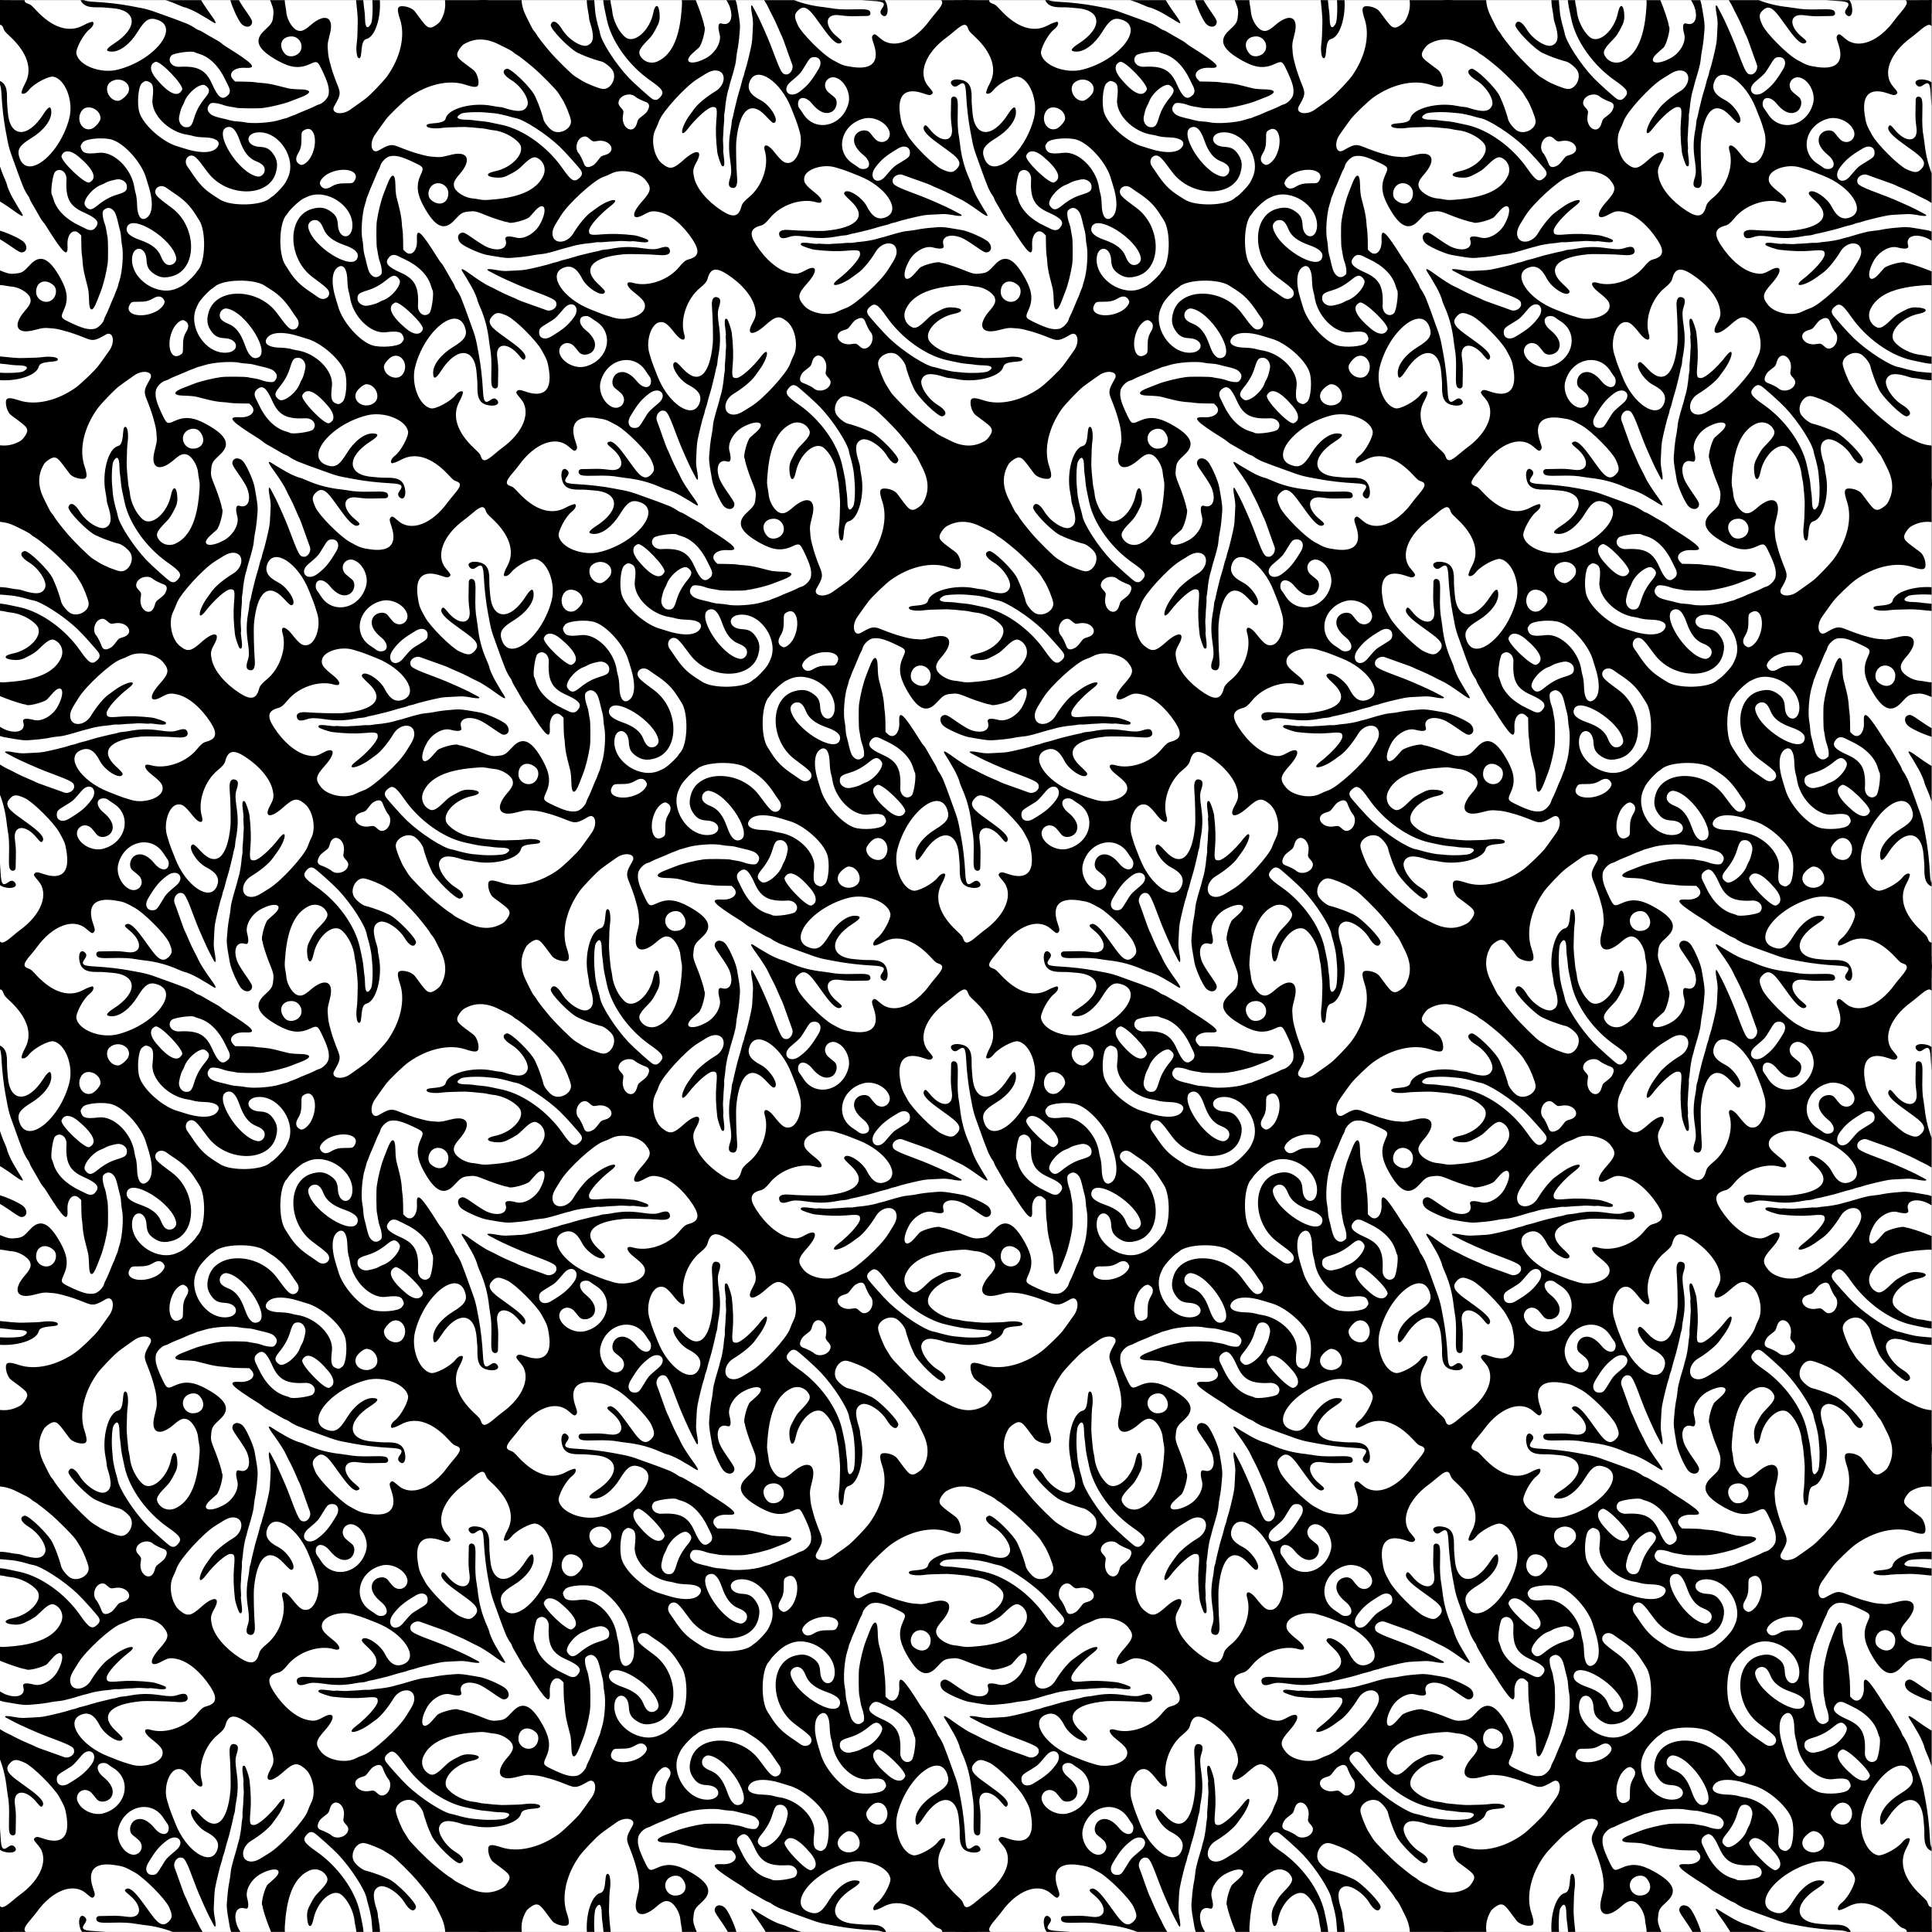 <?xml version="1.0" encoding="UTF-8" standalone="no"?>
<svg id="svg25258" xmlns:rdf="http://www.w3.org/1999/02/22-rdf-syntax-ns#" xmlns="http://www.w3.org/2000/svg" height="1121.5" viewBox="0 0 1121.48 1121.476" width="1121.5" version="1.1" xmlns:cc="http://creativecommons.org/ns#" xmlns:xlink="http://www.w3.org/1999/xlink" xmlns:dc="http://purl.org/dc/elements/1.1/">
<rect x="0" y="0" width="1121.48" height="1121.476" fill="#808080" stroke="none"/>
<defs id="defs5268">
<clipPath id="clipPath17586" clipPathUnits="userSpaceOnUse">
<rect id="rect17588" transform="rotate(45)" height="1121.5" width="1121.5" y="-560.74" x="560.74" fill="#00b700"/>
</clipPath>
</defs>
<g id="g6360" clip-path="url(#clipPath17586)" transform="matrix(.707 -.707 .707 .707 -560.74 560.74)">
<g id="g5814" transform="matrix(.326 0 0 .328 -197.99 -197.98)">
<rect id="rect5812" height="588.03" width="587.17" y="13.727" x="16.745" fill="#fff"/>
<path id="path25268" d="m0 305.16v-305.16h306.56 306.56v305.16 305.16h-306.56-306.56v-305.16zm126.56 281.64c7.145-0.969 8.116-1.228 16.406-4.38 34.597-13.153 46.285-67.804 19.848-92.807-18.625-17.614-34.633 0.311-17.206 19.267 8.022 8.726 10.008 15.117 8.057 25.927-2.235 12.387-7.794 19.63-20.444 26.638-40.69 22.542-93.469-30.985-85.091-86.298 3.184-21.023 3.597-24.658 3.628-31.975 0.07-16.04-20.045-15.338-22.212 0.774-0.344 2.558-1.204 7.393-1.911 10.744-5.408 25.64-5.579 39.319-0.749 60 0.783 3.352 1.788 7.874 2.233 10.049 4.638 22.645 44.885 60.683 64.853 61.294 1.681 0.051 4.11 0.403 5.399 0.782 3.599 1.058 19.335 1.048 27.188-0.017zm72.418-1.851c27.477-9.046 43.45-35.85 24.498-41.112-6.037-1.676-6.767-1.328-15.347 7.309-8.602 8.659-13.866 11.899-22.909 14.097-10.262 2.494-14.232 8.779-10.792 17.084 1.987 4.798 14.033 6.084 24.55 2.622zm195.71-4.94c40.555-6.631 74.379-27.779 88.191-55.14 8.781-17.396 13.097-20.289 19.733-13.228 5.957 6.338 9.815 15.931 8.874 22.065-5.063 33.003-5.068 35.357-0.093 40.031 2.873 2.7 15.305 5.009 20.283 3.768 21.855-5.448 36.369-20.142 44.305-44.855 1.268-3.95 3.606-10.872 5.194-15.383 1.589-4.511 2.888-9.862 2.888-11.892 0-2.03 0.458-4.878 1.017-6.33 1.129-2.929 3.265-19.165 4.787-36.389 1.629-18.428 1.35-57.943-0.456-64.688-0.829-3.094-2.184-8.929-3.013-12.968-1.926-9.391-11.255-31.253-15.833-37.103-8.632-11.031-31.23-4.896-35.708 9.694-2.187 7.124-0.32 22.682 3.27 27.252 1.821 2.318 11.261 21.262 13.549 27.188 1.393 3.609 3.301 8.461 4.241 10.781 6.022 14.876 5.331 66.969-0.932 70.321-8.886 4.755-12.484-3.662-8.501-19.883 4.982-20.29-1.179-47.535-11.747-51.951-11.336-4.736-20.46 2.677-32.486 26.394-1.297 2.557-3.24 5.447-4.319 6.422-1.079 0.975-4.724 5.883-8.102 10.909-19.507 29.023-58.183 51.432-73.577 42.632-5.497-3.143-10.729-0.9-23.826 10.21-6.806 5.774-10.136 6.603-10.695 2.662-0.454-3.197 7.799-13.32 15.618-19.159 2.752-2.055 7.603-6.122 10.781-9.037 11.866-10.886 22.664-21.283 23.519-22.645 0.486-0.773 2.011-2.538 3.389-3.921 1.378-1.383 4.611-5.193 7.183-8.466 2.572-3.273 5.783-7.144 7.134-8.603s3.811-4.82 5.466-7.471 3.913-5.874 5.02-7.163c11.224-13.08 18.758-35.445 16.914-50.21-2.447-19.582-38.959-21.889-65.848-4.16-13.451 8.869-18.066 5.176-8.571-6.857 5.98-7.578 11.525-11.761 18.727-14.129 17.248-5.671 19.833-6.17 32.69-6.313 18.121-0.202 24.81-2.259 27.092-8.331 4.677-12.448-1.667-25.851-14.473-30.576-25.079-9.254-55.277 1.334-92.306 32.363-13.072 10.954-13.725 11.626-19.671 20.244-1.779 2.578-4.339 5.953-5.69 7.5-8.132 9.312-12.819 26.91-9.49 35.625 2.8 7.331 8.384 9.973 23.121 10.94 33.791 2.217 41.076 18.583 15.291 34.352-3.763 2.301-9.247 5.64-12.186 7.419-2.94 1.779-6.947 5.1-8.906 7.379-1.959 2.279-5.298 6.144-7.421 8.59s-5.655 7.61-7.851 11.477c-2.195 3.867-4.863 8.508-5.928 10.312-3.051 5.169-9.69 19.006-13.869 28.908-6.312 14.955-8.758 16.763-30.551 22.586-14.378 3.841-3.509 21.117 15.337 24.378 22.472 3.889 27.939 4.781 34.066 5.562 10.253 1.307 43.768 0.621 54.375-1.113zm-274.03-34.35c6.747-4.114 7.438-11.439 2.203-23.366-5.552-12.65-3.808-27.123 5.606-46.516 8.685-17.89 8.909-27.83 0.728-32.315-23.634-12.957-43.733 72.335-23.562 99.984 3.13 4.29 9.967 5.297 15.025 2.213zm177.67-16.21c9.012-6.418 14.16-15.454 22.836-40.078 5.324-15.111 4.812-16.571-7.355-20.984-19.578-7.101-29.495-18.992-36.84-44.172-11.581-39.702-5.372-56.171 20.803-55.173 18.583 0.708 20.683 0.186 30.096-7.485 8.205-6.686 8.826-7.707 18.622-30.602 3.683-8.608 13.603-27.651 15.402-29.565 1.025-1.091 1.863-2.401 1.863-2.911 0-4.396 25.886-19.479 33.281-19.392 2.062 0.024 8.236 0.367 13.719 0.762 26.772 1.927 19.626-14.556-9.966-22.985-17.869-5.09-39.294 0.813-46.348 12.77-7.776 13.18-13.296 16.807-16.409 10.786-7.268-14.055-23.219-7.359-32.117 13.482-2.038 4.773-4.541 15.412-7.389 31.406-2.548 14.312-3.665 17.258-7.277 19.203-7.763 4.18-15.405-4.434-13.502-15.219 2.076-11.769 11.844-36.015 17.936-44.522 2.119-2.96 5.963-8.373 8.541-12.03 8.373-11.877 13.579-18.145 18.082-21.771 2.43-1.957 6.316-5.217 8.636-7.246 5.648-4.937 16.638-13.276 21.688-16.457 2.251-1.418 6.98-4.935 10.507-7.815 3.528-2.88 7.535-5.865 8.906-6.633 1.371-0.768 4.602-2.706 7.18-4.306s9.328-5.346 15-8.324 11.367-6.154 12.656-7.058c1.289-0.904 4.616-2.789 7.393-4.188 5.364-2.703 18.512-11.907 24.874-17.414 2.104-1.821 5.651-4.538 7.882-6.036s4.905-3.805 5.944-5.126c1.039-1.321 4.523-4.511 7.742-7.089s7.964-6.696 10.543-9.151c2.58-2.455 6.187-5.619 8.017-7.031s5.926-5.626 9.103-9.365 6.139-6.797 6.581-6.797c0.442 0 2.215-1.837 3.941-4.082 12.748-16.59 16.516-19.698 18.287-15.083 0.73 1.903-7.396 18.409-11.761 23.888-13.114 16.46-26.369 30.444-38.177 40.278-16.649 13.866-18.1 16.383-12.471 21.642 5.587 5.219 32.868 6.973 58.251 3.744 25.943-3.3 7.555 10.741-19.43 14.837-4.125 0.626-10.148 1.585-13.384 2.131-10.505 1.772-31.106-0.165-49.099-4.616-19.554-4.838-37.367 9.563-28.466 23.013 3.756 5.676 9.848 9.02 21.106 11.586 2.32 0.529 9.07 2.083 15 3.453 24.22 5.596 84.803 2.896 100.78-4.49 5.587-2.583 11.706-5.048 15.229-6.135 18.646-5.756 36.838-32.152 34.928-50.682-1.856-18.015-6.609-21.366-32.345-22.808-29.21-1.637-36.805-11.879-13.762-18.56 13.363-3.874 16.418-6.027 23.066-16.257 10.991-16.913 13.684-46.159 7.079-76.858-4.995-23.215-13.629-28.548-30.296-18.714-4.332 2.556-9.826 3.062-21.228 1.957-30.053-2.913-64.812 14.087-77.972 38.136-6.675 12.199-12.64 5.425-10.573-12.005 2.696-22.733 1.762-28.585-5.394-33.768-12.035-8.718-40.572 5.486-51.834 25.8-5.918 10.674-9.08 16.894-11.44 22.5-1.302 3.094-4.699 10.898-7.548 17.344-21 47.509-10.831 97.44 17.565 86.247 14.011-5.523 17.334-17.024 10.748-37.2-5.909-18.101 1.421-48.746 10.937-45.725 2.602 0.826 3.009 4.032 2.429 19.124-1.514 39.403 25.414 41.405 69.271 5.151 7.468-6.173 33.042-32.725 44.64-46.347 8.967-10.532 15.777-12.521 19.44-5.677 2.777 5.188-0.149 9.09-10.801 14.403-6.942 3.463-12.024 8.479-21.627 21.347-12.727 17.054-23.593 27.426-41.086 39.215-2.607 1.757-6.368 4.645-8.358 6.419-1.99 1.774-4.944 3.782-6.562 4.463-1.619 0.681-4.733 2.538-6.92 4.128-2.187 1.59-4.173 2.89-4.414 2.89s-5.201 3.023-11.024 6.719c-5.822 3.695-14.805 8.876-19.961 11.512-5.156 2.637-11.695 6.298-14.531 8.136-2.836 1.838-6.633 3.897-8.438 4.575-1.805 0.678-4.574 2.181-6.153 3.341s-4.397 2.745-6.261 3.524c-4.116 1.72-29.774 17.132-38.211 22.952-6.273 4.327-9.11 6.69-19.822 16.503-3.426 3.138-7.223 6.571-8.438 7.628-3.005 2.615-7.093 7.564-11.584 14.023-9.555 13.742-13.416 15.444-9.29 4.095 0.82-2.256 2.458-7.548 3.64-11.758 1.996-7.114 15.733-42.635 20.605-53.281 22.411-48.974 23.295-51.894 17.461-57.728-4.838-4.838-16.093-1.976-19.537 4.968-0.582 1.174-2.51 5.299-4.284 9.166-1.774 3.867-6.648 14.064-10.832 22.659-4.184 8.595-7.607 16.136-7.607 16.757 0 0.621-2.493 7.117-5.539 14.436-3.046 7.319-6.903 17.894-8.569 23.5-1.667 5.606-3.763 11.906-4.659 13.999-2.551 5.962-6.412 22.952-9.174 40.368-2.944 18.563-5.042 21.514-7.332 10.312-1.098-5.372-2.018-8.992-7.141-28.125-2.238-8.355-7.373-21.193-9.564-23.906-0.624-0.773-2.945-6.047-5.157-11.719-7.761-19.899-17.894-37.079-32.43-54.978-2.363-2.91-5.431-6.98-6.819-9.044-6.033-8.979-14.946-18.833-28.514-31.525-16.925-15.832-19.549-19.85-16.143-24.713 1.901-2.714 5.403-2.661 8.112 0.123 1.181 1.214 6.572 6.382 11.979 11.484 10.686 10.083 13.34 13 22.435 24.653 15.933 20.412 32.939 5.433 29.443-25.934-1.18-10.589-0.214-12.672 4.817-10.38 5.38 2.451 6.291 14.112 2.808 35.939-1.399 8.766-3.312 20.789-4.251 26.719-3.667 23.143-0.319 30.938 13.291 30.938 9.382 0 12.795-3.398 18.361-18.281 5.439-14.54 5.603-67.065 0.268-85.781-5.61-19.682-6.703-21.996-16.626-35.185-21.343-28.37-41.107-27.192-55.966 3.335-4.565 9.379-6.169 11.15-10.139 11.195-3.39 0.039-3.998-1.704-4.808-13.775-2-29.783-38.18-46.21-85.293-38.698-3.153 0.503-11.388 1.368-18.301 1.923-20.136 1.617-24.075 4.711-18.903 14.849 1.625 3.186 1.761 4.983 1.325 17.541-1.452 41.849 12.845 69.213 40.381 77.286 8.93 2.618 16.484 6.228 16.484 7.879 0 3.7-6.173 5.881-13.879 4.902-13.359-1.696-42.286 7.014-47.017 14.157-11.827 17.856 5.261 55.87 32.263 71.77 57.164 33.662 130.57 25.862 112.98-12.003-6.615-14.234-15.437-16.565-40.142-10.605-24.864 5.999-48.009 2.898-58.085-7.782-8.133-8.621-4.106-10.742 13.257-6.983 50.603 10.95 71.763-13.05 41.703-47.29-3.849-4.383-7.802-9.023-8.786-10.312-0.984-1.289-5.043-5.508-9.021-9.375-14.175-13.782-16.276-23.859-7.522-36.094 7.804-10.908 17.068-12.398 17.068-2.745 0 4.271-2.468 6.559-7.966 7.384-12.069 1.81-11.667 6.158 1.956 21.147 14.585 16.048 29.75 35.022 40.44 50.597 3.725 5.428 8.848 12.89 11.385 16.584 4.769 6.944 9.415 15.418 13.793 25.159 1.391 3.094 5.589 11.953 9.329 19.688 3.74 7.734 8.128 17.227 9.75 21.094 1.622 3.867 3.416 7.862 3.986 8.876 1.551 2.763 5.422 15.656 5.438 18.114 0.007 1.181 0.806 3.712 1.775 5.625 0.968 1.913 2.058 4.955 2.423 6.76 0.364 1.805 1.93 7.711 3.48 13.125 5.088 17.774 6.355 22.929 6.377 25.957 0.012 1.644 0.695 5.862 1.518 9.375 13.305 56.795 12.661 67.804-2.947 50.364-13.15-14.69-29.48-14.5-29.48 0.35v4.67l10.903 11.127c5.996 6.12 11.849 12.603 13.006 14.408 1.157 1.805 5.14 6.656 8.851 10.781 3.712 4.125 9.777 12.553 13.478 18.728 8.588 14.328 8.022 13.388 12.003 19.923 1.869 3.067 7.886 10.18 13.373 15.807 15.113 15.499 10.922 20.142-9.711 10.757-4.398-2-11.756-5.232-16.352-7.181-11.076-4.698-31.454-16.94-43.693-26.247-6.505-4.947-30.75-29.403-33.265-33.554-1.031-1.702-3.92-5.798-6.418-9.102s-5.376-7.905-6.394-10.226c-4.189-9.55-11.623-18.75-15.151-18.75-8.986 0-13.449 4.869-12.539 13.682 0.542 5.255 2.701 9.602 12.057 24.287 1.971 3.094 4.49 7.312 5.597 9.375 1.107 2.062 4.283 6.208 7.058 9.213 2.774 3.005 6.456 7.645 8.181 10.312 7.739 11.963 32.768 33.552 47.453 40.931 3.352 1.684 7.148 3.797 8.438 4.695s3.398 1.958 4.688 2.355c1.289 0.397 4.792 1.903 7.785 3.348 2.993 1.445 7 3.133 8.906 3.751 1.906 0.619 9.161 3.55 16.122 6.515 6.961 2.965 14.127 5.703 15.924 6.086 1.797 0.382 4.234 1.328 5.414 2.102 6.37 4.173 19.867 4.167 25.736-0.012zm142.66-35.473c4.957-1.377 23.507-18.256 33.397-30.39 2.836-3.48 6.691-8.066 8.567-10.193 3.516-3.986 12.048-17.205 16.383-25.383 1.353-2.553 3.259-5.722 4.236-7.043 9.094-12.3 19.105-58.401 19.96-91.909 0.337-13.215-1.837-52.101-3.155-56.442-1.706-5.619-5.009-7.561-12.097-7.114-11.782 0.743-13.228 6.536-8.378 33.556 8.112 45.192-0.375 96.621-21.35 129.38-11.857 18.516-15.164 23.286-20.88 30.12-5.326 6.368-5.678 6.81-9.975 12.527-1.531 2.037-5.651 6.669-9.154 10.294-10.368 10.725-9.366 15.882 2.448 12.602zm-346.42-38.45c8.982-3.131 6.441-14.031-6.381-27.37-4.952-5.152-10.315-11.818-12.094-15.034-1.758-3.178-4.332-7.255-5.719-9.06-21.173-27.539-20.967-72.592 0.408-89.262 17.479-13.631 20.806-19.302 16.395-27.948-1.948-3.819-3.23-4.478-9.832-5.058-8.622-0.757-33.106 19.909-40.205 33.936-10.741 21.224-7.63 67.21 6.135 90.675 0.605 1.031 3.156 5.841 5.67 10.688 14.879 28.695 32.055 43.163 45.624 38.432zm224.47-16.18c11.199-4.679 14.415-19.838 6.048-28.498-12.835-13.283-29.444-6.151-30.56 13.124-0.631 10.888 13.715 19.886 24.513 15.374zm-140.66-37.897c1.43-1.36 3.186-4.389 3.901-6.73 0.715-2.341 2.618-7.843 4.228-12.225 9.257-25.199 9.217-48.951-0.11-65.919-1.974-3.591-3.588-6.911-3.588-7.38 0-4.632-26.871-25.139-32.94-25.139-12.145 0-15.098 14.709-4.795 23.877 24.825 22.088 29.521 37.145 19.601 62.842-8.852 22.93-8.233 31.575 2.388 33.347 5.462 0.911 8.236 0.256 11.315-2.673zm-78.444-11.06c12.306-6.532 23.584-9.72 40.406-11.424 12.658-1.282 16.061-5.054 13.93-15.442-1.936-9.436-31.927-12.752-46.961-5.193-1.529 0.769-4.722 1.872-7.095 2.451-4.123 1.006-10.327 4.274-18.392 9.688-7.468 5.013-9.74 15.886-4.48 21.443 5.597 5.913 9.018 5.682 22.593-1.523zm19.952-50.177c8.041-2.803 9.352-64.596 1.446-68.198-10.627-4.842-18.781 3.935-20.341 21.893-3.08 35.472 3.526 51.662 18.894 46.305zm446.15-28.03c3.512-2.141 4.859-5.002 4.992-10.604 0.156-6.539 1.086-8.239 6.455-11.801 19.679-13.055 13.059-39.01-7.078-27.749-5.698 3.187-6.688 3.445-11.068 2.891-13.313-1.683-14.493-1.688-19.356-0.073-8.259 2.743-10.404 7.038-6.9 13.815 2.148 4.155 5.977 15.666 5.977 17.972 0 12.065 16.804 21.75 26.976 15.548zm-516.64-36.23c16.064-7.623 8.851-32.031-10.347-35.015-15.77-2.451-25.721 21.249-13.889 33.081 3.566 3.566 18.317 4.743 24.236 1.934zm238.22-152.75c14.544-3.585 14.125-3.566 37.314-1.711 22.64 1.811 23.526-20.456 0.942-23.65-17.471-2.471-27.994-1.502-53.334 4.913-11.646 2.948-16.104 12.892-8.873 19.791 5.119 4.884 6.637 4.926 23.951 0.657zm56.552-39.579c1.715-1.92 2.762-4.371 3.153-7.386 0.322-2.482 1.219-7.269 1.993-10.639 8.933-38.894-34.031-65.129-70.697-43.171-15.41 9.229-23.309 32.635-16.004 47.424 5.737 11.615 22.007 10.956 26.603-1.079 1.623-4.25 1.618-5.163-0.112-20.82-1.103-9.985 12.467-18.966 22.782-15.077 10.685 4.028 15.409 16.127 13.461 34.473-1.917 18.051 8.888 27.393 18.822 16.275z"/>
</g>
<g id="g6152" transform="translate(0 -.002)">
<use id="use5818" xlink:href="#g5814" transform="translate(197.99 197.98)" height="100%" width="100%" y="0" x="0"/>
<use id="use5820" xlink:href="#g5814" transform="matrix(1 0 0 -1 197.99 1388)" height="100%" width="100%" y="0" x="0"/>
<use id="use5822" xlink:href="#g5814" transform="translate(197.99 593.98)" height="100%" width="100%" y="0" x="0"/>
<use id="use5824" xlink:href="#g5814" transform="matrix(1 0 0 -1 197.99 992.02)" height="100%" width="100%" y="0" x="0"/>
<use id="use5826" xlink:href="#g5814" transform="translate(197.99 989.98)" height="100%" width="100%" y="0" x="0"/>
<use id="use5828" xlink:href="#g5814" transform="matrix(1 0 0 -1 197.99 596.02)" height="100%" width="100%" y="0" x="0"/>
<use id="use5830" xlink:href="#g5814" transform="translate(197.99 1386)" height="100%" width="100%" y="0" x="0"/>
<use id="use5832" xlink:href="#g5814" transform="matrix(1 0 0 -1 197.99 200.02)" height="100%" width="100%" y="0" x="0"/>
<use id="use5834" xlink:href="#g5814" transform="matrix(-1 0 0 1 1388 197.98)" height="100%" width="100%" y="0" x="0"/>
<use id="use5836" xlink:href="#g5814" transform="matrix(-1 0 0 -1 1388 1388)" height="100%" width="100%" y="0" x="0"/>
<use id="use5838" xlink:href="#g5814" transform="matrix(-1 0 0 1 1388 593.98)" height="100%" width="100%" y="0" x="0"/>
<use id="use5840" xlink:href="#g5814" transform="matrix(-1 0 0 -1 1388 992.02)" height="100%" width="100%" y="0" x="0"/>
<use id="use5842" xlink:href="#g5814" transform="matrix(-1 0 0 1 1388 989.98)" height="100%" width="100%" y="0" x="0"/>
<use id="use5844" xlink:href="#g5814" transform="matrix(-1 0 0 -1 1388 596.02)" height="100%" width="100%" y="0" x="0"/>
<use id="use5846" xlink:href="#g5814" transform="matrix(-1 0 0 1 1388 1386)" height="100%" width="100%" y="0" x="0"/>
<use id="use5848" xlink:href="#g5814" transform="matrix(-1 0 0 -1 1388 200.02)" height="100%" width="100%" y="0" x="0"/>
<use id="use5850" xlink:href="#g5814" transform="translate(593.99 197.98)" height="100%" width="100%" y="0" x="0"/>
<use id="use5852" xlink:href="#g5814" transform="matrix(1 0 0 -1 593.99 1388)" height="100%" width="100%" y="0" x="0"/>
<use id="use5854" xlink:href="#g5814" transform="translate(593.99 593.98)" height="100%" width="100%" y="0" x="0"/>
<use id="use5856" xlink:href="#g5814" transform="matrix(1 0 0 -1 593.99 992.02)" height="100%" width="100%" y="0" x="0"/>
<use id="use5858" xlink:href="#g5814" transform="translate(593.99 989.98)" height="100%" width="100%" y="0" x="0"/>
<use id="use5860" xlink:href="#g5814" transform="matrix(1 0 0 -1 593.99 596.02)" height="100%" width="100%" y="0" x="0"/>
<use id="use5862" xlink:href="#g5814" transform="translate(593.99 1386)" height="100%" width="100%" y="0" x="0"/>
<use id="use5864" xlink:href="#g5814" transform="matrix(1 0 0 -1 593.99 200.02)" height="100%" width="100%" y="0" x="0"/>
<use id="use5866" xlink:href="#g5814" transform="matrix(-1 0 0 1 992.01 197.98)" height="100%" width="100%" y="0" x="0"/>
<use id="use5868" xlink:href="#g5814" transform="matrix(-1 0 0 -1 992.01 1388)" height="100%" width="100%" y="0" x="0"/>
<use id="use5870" xlink:href="#g5814" transform="matrix(-1 0 0 1 992.01 593.98)" height="100%" width="100%" y="0" x="0"/>
<use id="use5872" xlink:href="#g5814" transform="matrix(-1 0 0 -1 992.01 992.02)" height="100%" width="100%" y="0" x="0"/>
<use id="use5874" xlink:href="#g5814" transform="matrix(-1 0 0 1 992.01 989.98)" height="100%" width="100%" y="0" x="0"/>
<use id="use5876" xlink:href="#g5814" transform="matrix(-1 0 0 -1 992.01 596.02)" height="100%" width="100%" y="0" x="0"/>
<use id="use5878" xlink:href="#g5814" transform="matrix(-1 0 0 1 992.01 1386)" height="100%" width="100%" y="0" x="0"/>
<use id="use5880" xlink:href="#g5814" transform="matrix(-1 0 0 -1 992.01 200.02)" height="100%" width="100%" y="0" x="0"/>
<use id="use5882" xlink:href="#g5814" transform="translate(989.99 197.98)" height="100%" width="100%" y="0" x="0"/>
<use id="use5884" xlink:href="#g5814" transform="matrix(1 0 0 -1 989.99 1388)" height="100%" width="100%" y="0" x="0"/>
<use id="use5886" xlink:href="#g5814" transform="translate(989.99 593.98)" height="100%" width="100%" y="0" x="0"/>
<use id="use5888" xlink:href="#g5814" transform="matrix(1 0 0 -1 989.99 992.02)" height="100%" width="100%" y="0" x="0"/>
<use id="use5890" xlink:href="#g5814" transform="translate(989.99 989.98)" height="100%" width="100%" y="0" x="0"/>
<use id="use5892" xlink:href="#g5814" transform="matrix(1 0 0 -1 989.99 596.02)" height="100%" width="100%" y="0" x="0"/>
<use id="use5894" xlink:href="#g5814" transform="translate(989.99 1386)" height="100%" width="100%" y="0" x="0"/>
<use id="use5896" xlink:href="#g5814" transform="matrix(1 0 0 -1 989.99 200.02)" height="100%" width="100%" y="0" x="0"/>
<use id="use5898" xlink:href="#g5814" transform="matrix(-1 0 0 1 596.01 197.98)" height="100%" width="100%" y="0" x="0"/>
<use id="use5900" xlink:href="#g5814" transform="matrix(-1 0 0 -1 596.01 1388)" height="100%" width="100%" y="0" x="0"/>
<use id="use5902" xlink:href="#g5814" transform="matrix(-1 0 0 1 596.01 593.98)" height="100%" width="100%" y="0" x="0"/>
<use id="use5904" xlink:href="#g5814" transform="matrix(-1 0 0 -1 596.01 992.02)" height="100%" width="100%" y="0" x="0"/>
<use id="use5906" xlink:href="#g5814" transform="matrix(-1 0 0 1 596.01 989.98)" height="100%" width="100%" y="0" x="0"/>
<use id="use5908" xlink:href="#g5814" transform="matrix(-1 0 0 -1 596.01 596.02)" height="100%" width="100%" y="0" x="0"/>
<use id="use5910" xlink:href="#g5814" transform="matrix(-1 0 0 1 596.01 1386)" height="100%" width="100%" y="0" x="0"/>
<use id="use5912" xlink:href="#g5814" transform="matrix(-1 0 0 -1 596.01 200.02)" height="100%" width="100%" y="0" x="0"/>
<use id="use5914" xlink:href="#g5814" transform="translate(1386 197.98)" height="100%" width="100%" y="0" x="0"/>
<use id="use5916" xlink:href="#g5814" transform="matrix(1 0 0 -1 1386 1388)" height="100%" width="100%" y="0" x="0"/>
<use id="use5918" xlink:href="#g5814" transform="translate(1386 593.98)" height="100%" width="100%" y="0" x="0"/>
<use id="use5920" xlink:href="#g5814" transform="matrix(1 0 0 -1 1386 992.02)" height="100%" width="100%" y="0" x="0"/>
<use id="use5922" xlink:href="#g5814" transform="translate(1386 989.98)" height="100%" width="100%" y="0" x="0"/>
<use id="use5924" xlink:href="#g5814" transform="matrix(1 0 0 -1 1386 596.02)" height="100%" width="100%" y="0" x="0"/>
<use id="use5926" xlink:href="#g5814" transform="translate(1386 1386)" height="100%" width="100%" y="0" x="0"/>
<use id="use5928" xlink:href="#g5814" transform="matrix(1 0 0 -1 1386 200.02)" height="100%" width="100%" y="0" x="0"/>
<use id="use5930" xlink:href="#g5814" transform="matrix(-1 0 0 1 200.01 197.98)" height="100%" width="100%" y="0" x="0"/>
<use id="use5932" xlink:href="#g5814" transform="matrix(-1 0 0 -1 200.01 1388)" height="100%" width="100%" y="0" x="0"/>
<use id="use5934" xlink:href="#g5814" transform="matrix(-1 0 0 1 200.01 593.98)" height="100%" width="100%" y="0" x="0"/>
<use id="use5936" xlink:href="#g5814" transform="matrix(-1 0 0 -1 200.01 992.02)" height="100%" width="100%" y="0" x="0"/>
<use id="use5938" xlink:href="#g5814" transform="matrix(-1 0 0 1 200.01 989.98)" height="100%" width="100%" y="0" x="0"/>
<use id="use5940" xlink:href="#g5814" transform="matrix(-1 0 0 -1 200.01 596.02)" height="100%" width="100%" y="0" x="0"/>
<use id="use5942" xlink:href="#g5814" transform="matrix(-1 0 0 1 200.01 1386)" height="100%" width="100%" y="0" x="0"/>
<use id="use5944" xlink:href="#g5814" transform="matrix(-1 0 0 -1 200.01 200.02)" height="100%" width="100%" y="0" x="0"/>
</g>
</g>
</svg>
